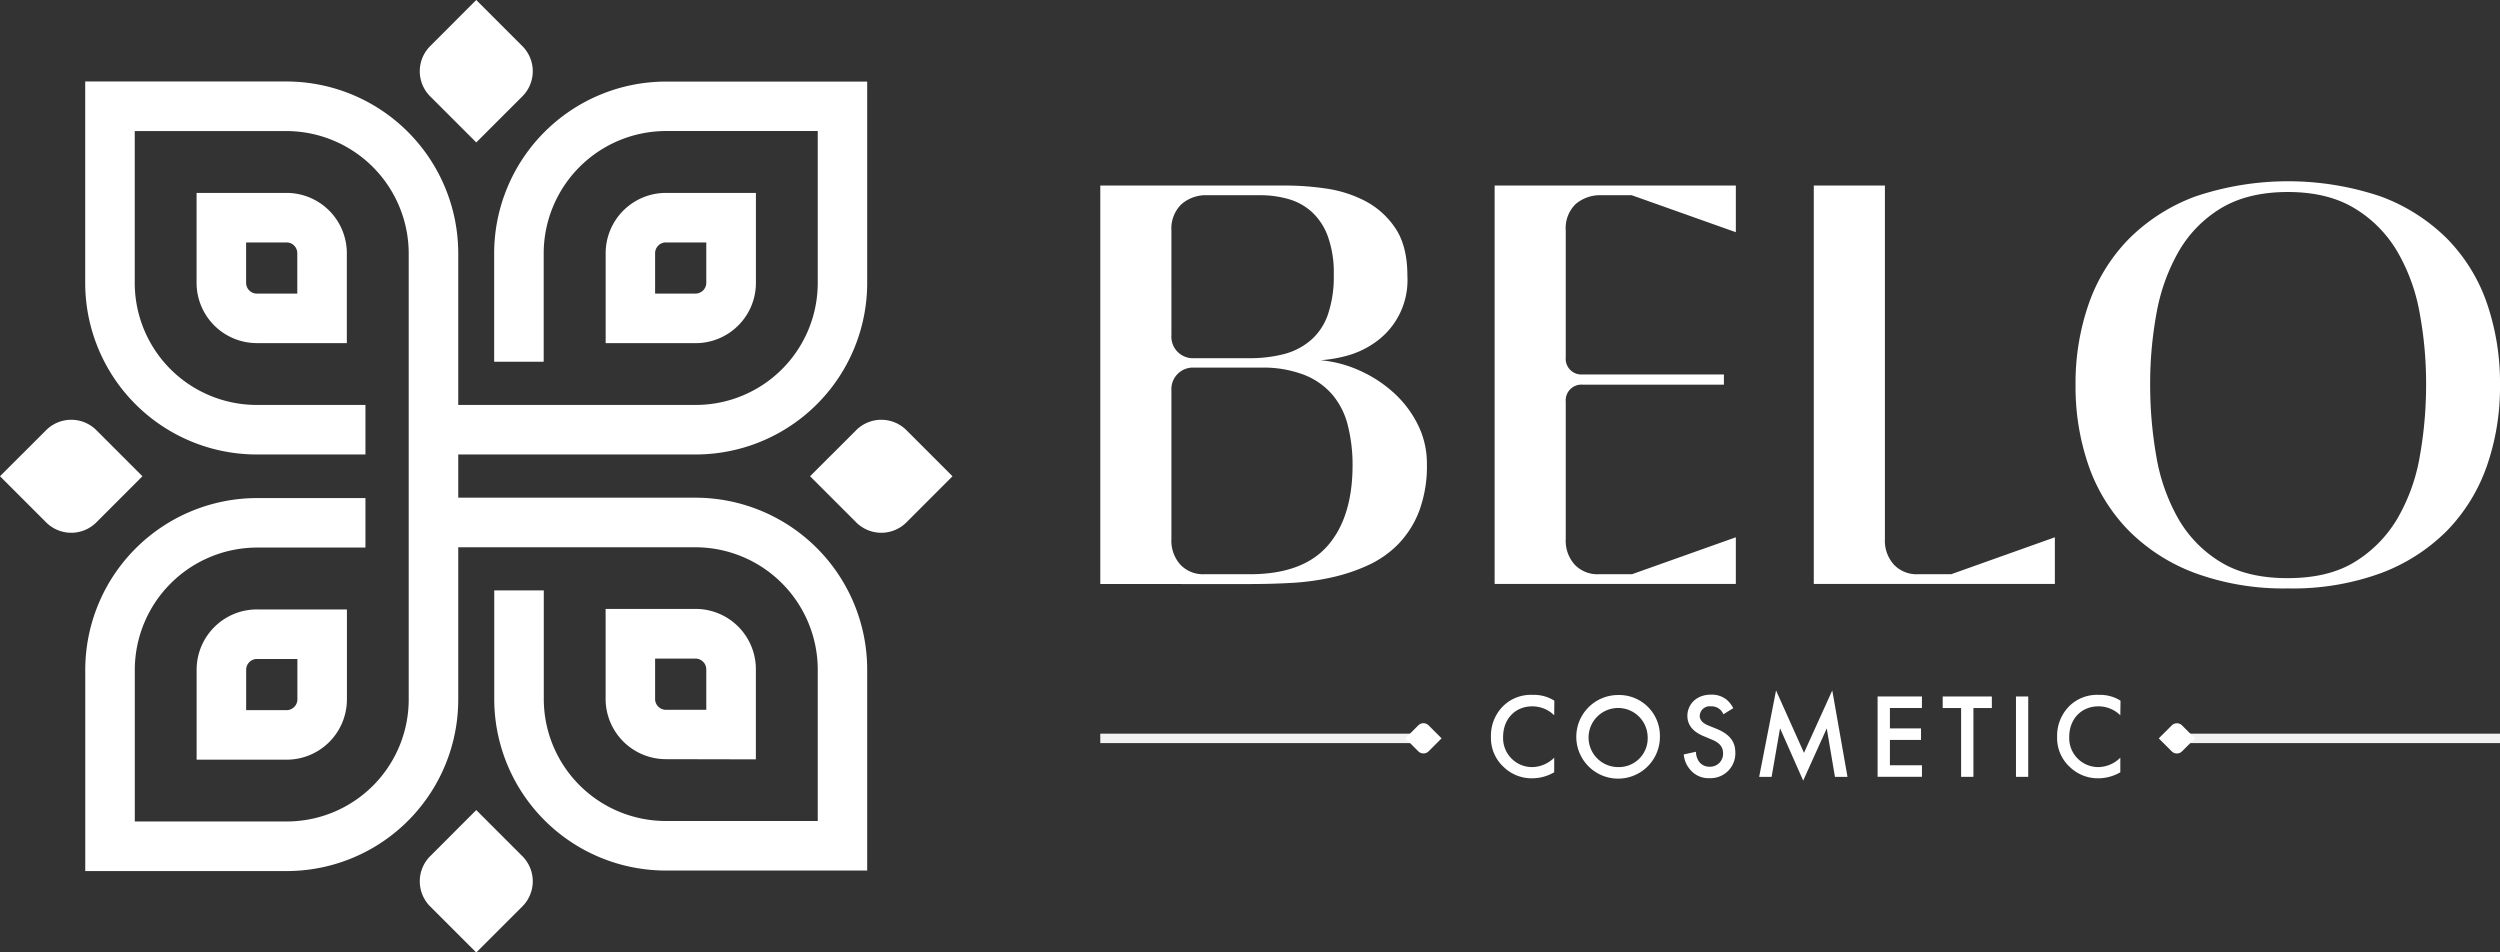 <svg xmlns="http://www.w3.org/2000/svg" viewBox="0 0 530.45 202.1"><rect x="0" y="0" width="530.45" height="202.1" fill="#333333" stroke="none"/><defs><style>.cls-1,.cls-2{fill:#fff;}.cls-2{stroke:#f2f2f2;stroke-miterlimit:10;stroke-width:2px;}</style></defs><g id="Layer_2" data-name="Layer 2"><g id="Layer_1-2" data-name="Layer 1"><path class="cls-1" d="M30.22,101.05l-9.77-9.77a7.54,7.54,0,0,0-10.67,0L0,101.05l9.78,9.78a7.54,7.54,0,0,0,10.67,0Z"/><path class="cls-1" d="M192.33,91.28a7.54,7.54,0,0,0-10.67,0l-9.78,9.77,9.78,9.78a7.54,7.54,0,0,0,10.67,0l9.77-9.78Z"/><path class="cls-1" d="M101.05,30.22l9.78-9.77a7.54,7.54,0,0,0,0-10.67L101.05,0,91.28,9.78a7.54,7.54,0,0,0,0,10.67Z"/><path class="cls-1" d="M101.05,171.88l-9.77,9.78a7.54,7.54,0,0,0,0,10.67l9.77,9.77,9.78-9.77a7.54,7.54,0,0,0,0-10.67Z"/><path class="cls-1" d="M45.47,133.06a12.79,12.79,0,0,0-3.75,9.05v19.08H60.8a12.8,12.8,0,0,0,12.81-12.8V129.31H54.53A12.78,12.78,0,0,0,45.47,133.06ZM63.1,148.39a2.3,2.3,0,0,1-2.3,2.29H52.23v-8.57a2.3,2.3,0,0,1,2.3-2.29H63.1Z"/><path class="cls-1" d="M156.65,69.05a12.74,12.74,0,0,0,3.74-9V40.93H141.31a12.8,12.8,0,0,0-12.8,12.8V72.81h19.08A12.76,12.76,0,0,0,156.65,69.05ZM139,53.73a2.29,2.29,0,0,1,.67-1.62,2.25,2.25,0,0,1,1.62-.67h8.57V60a2.29,2.29,0,0,1-2.29,2.29H139Z"/><path class="cls-1" d="M147.58,105.6H97.23V96.43h50.38A36.41,36.41,0,0,0,184,60V17.31l-42.71,0a36.49,36.49,0,0,0-36.44,36.44v23h10.51v-23A26,26,0,0,1,141.31,27.8h32.2V60A25.9,25.9,0,0,1,147.6,85.92H97.23V84h0V53.73A36.49,36.49,0,0,0,60.79,17.29l-42.71,0V60A36.41,36.41,0,0,0,54.49,96.43H77.54V85.92h-23A25.9,25.9,0,0,1,28.59,60V27.81h32.2A26,26,0,0,1,86.72,53.73V91.17h0v57.21A25.9,25.9,0,0,1,60.81,174.3H28.6V142.11a26,26,0,0,1,25.94-25.93h23V105.68h-23a36.49,36.49,0,0,0-36.45,36.44l0,42.7H60.81a36.4,36.4,0,0,0,36.42-36.44V116.12h50.35A26,26,0,0,1,173.51,142v32.2H141.28a25.91,25.91,0,0,1-25.9-25.93v-23H104.87v23a36.41,36.41,0,0,0,36.41,36.44H184l0-42.7A36.48,36.48,0,0,0,147.58,105.6Z"/><path class="cls-1" d="M160.38,161.12V142a12.79,12.79,0,0,0-12.8-12.8H128.5v19.07a12.8,12.8,0,0,0,12.8,12.81ZM139,148.31v-8.57h8.57a2.25,2.25,0,0,1,1.62.68h0a2.27,2.27,0,0,1,.67,1.62v8.57H141.3a2.23,2.23,0,0,1-1.62-.68A2.21,2.21,0,0,1,139,148.31Z"/><path class="cls-1" d="M41.71,40.93V60a12.8,12.8,0,0,0,12.8,12.8H73.59V53.73a12.8,12.8,0,0,0-12.8-12.8Zm21.37,12.8V62.3H54.51A2.29,2.29,0,0,1,52.22,60V51.44h8.57a2.24,2.24,0,0,1,1.61.66A2.28,2.28,0,0,1,63.08,53.73Z"/><path class="cls-1" d="M280.18,76.43a25.54,25.54,0,0,1,8.27,2.18,27.09,27.09,0,0,1,7.25,4.71,22.8,22.8,0,0,1,5.13,6.76,18.44,18.44,0,0,1,1.93,8.33,27.28,27.28,0,0,1-1.63,10,20.71,20.71,0,0,1-4.41,7,21.52,21.52,0,0,1-6.46,4.53,38,38,0,0,1-7.78,2.59,52.09,52.09,0,0,1-8.45,1.15q-4.35.24-8.46.24H233.46V39.37h39.72a58.43,58.43,0,0,1,8,.61,26,26,0,0,1,8.33,2.59,17.38,17.38,0,0,1,6.52,5.79q2.6,3.81,2.59,10.21a16.08,16.08,0,0,1-6.82,14.06,18.68,18.68,0,0,1-6,2.84A28.12,28.12,0,0,1,280.18,76.43Zm-31.63-5.31A4.57,4.57,0,0,0,253.38,76H265a29,29,0,0,0,7.55-.9,14.23,14.23,0,0,0,5.67-3,12.65,12.65,0,0,0,3.56-5.44A24.77,24.77,0,0,0,283,58.32a22.71,22.71,0,0,0-1.27-8.2,13.12,13.12,0,0,0-3.44-5.2,12.48,12.48,0,0,0-5-2.71,21.56,21.56,0,0,0-5.85-.79H256.16a7.87,7.87,0,0,0-5.5,1.93,7.18,7.18,0,0,0-2.11,5.56ZM253.38,78a4.57,4.57,0,0,0-4.83,4.83v31.51a7.56,7.56,0,0,0,1.93,5.5,6.63,6.63,0,0,0,5,2h10.14q11-.12,16.18-6.16t5.19-17a34.22,34.22,0,0,0-1-8.39,16.1,16.1,0,0,0-3.26-6.52,15.24,15.24,0,0,0-6-4.23A24.2,24.2,0,0,0,267.63,78Z"/><path class="cls-1" d="M332.22,114.34a7.56,7.56,0,0,0,1.93,5.5,6.63,6.63,0,0,0,5,2h7.12L368.31,114v9.9H317.13V39.37h51.18v9.9l-22.09-7.85h-6.4a8,8,0,0,0-5.49,1.87,7.13,7.13,0,0,0-2.11,5.62V75.83a3.33,3.33,0,0,0,3.62,3.62h29.94v2.17H335.84a3.34,3.34,0,0,0-3.62,3.63Z"/><path class="cls-1" d="M399.94,114.34a7.56,7.56,0,0,0,1.94,5.5,6.6,6.6,0,0,0,4.95,2H414L436,114v9.9H384.85V39.37h15.09Z"/><path class="cls-1" d="M485.42,124.85a54.62,54.62,0,0,1-19.68-3.26,39,39,0,0,1-14.06-9A37.17,37.17,0,0,1,443.23,99a51,51,0,0,1-2.84-17.33,51,51,0,0,1,2.84-17.32,37.17,37.17,0,0,1,8.45-13.64,39.11,39.11,0,0,1,14.06-9,61.57,61.57,0,0,1,39.48,0,39.16,39.16,0,0,1,14.07,9,36.64,36.64,0,0,1,8.39,13.64,52,52,0,0,1,2.77,17.32A51,51,0,0,1,527.62,99a37.3,37.3,0,0,1-8.45,13.64,39.11,39.11,0,0,1-14.07,9A54.55,54.55,0,0,1,485.42,124.85Zm0-2.18q8.7,0,14.31-3.5a26.66,26.66,0,0,0,9-9.23,39.55,39.55,0,0,0,4.71-13.16,86.13,86.13,0,0,0,1.33-15.27,81.6,81.6,0,0,0-1.39-15.22,39.46,39.46,0,0,0-4.77-13,26.14,26.14,0,0,0-9.05-9.11q-5.69-3.44-14.13-3.44t-14.18,3.44a25.75,25.75,0,0,0-8.94,9.11,40.78,40.78,0,0,0-4.71,13,82.46,82.46,0,0,0-1.38,15.22,87.79,87.79,0,0,0,1.32,15.39,40.32,40.32,0,0,0,4.65,13.16,25.67,25.67,0,0,0,8.94,9.17Q476.73,122.68,485.42,122.67Z"/><path class="cls-1" d="M329.77,151.77a6.64,6.64,0,0,0-4.63-1.9c-3.71,0-6.21,2.74-6.21,6.5a6.15,6.15,0,0,0,6.24,6.39,6.73,6.73,0,0,0,4.6-2v3.1a9.32,9.32,0,0,1-4.68,1.28,8.51,8.51,0,0,1-6-2.36,8.34,8.34,0,0,1-2.74-6.44,8.87,8.87,0,0,1,2.74-6.67,8.41,8.41,0,0,1,6.16-2.23,8.07,8.07,0,0,1,4.55,1.23Z"/><path class="cls-1" d="M352.2,156.32a8.87,8.87,0,1,1-8.87-8.85A8.65,8.65,0,0,1,352.2,156.32Zm-2.6,0a6.27,6.27,0,1,0-6.27,6.44A6.11,6.11,0,0,0,349.6,156.32Z"/><path class="cls-1" d="M365.66,151.56a2.62,2.62,0,0,0-.77-1.07,2.69,2.69,0,0,0-1.84-.62,2.12,2.12,0,0,0-2.4,2c0,.51.18,1.41,1.84,2.07l1.71.69c3.15,1.28,4,3.07,4,5a5.26,5.26,0,0,1-5.5,5.48,5,5,0,0,1-4-1.72,5.58,5.58,0,0,1-1.44-3.32l2.59-.56a3.68,3.68,0,0,0,.71,2.17,2.71,2.71,0,0,0,2.23,1,2.74,2.74,0,0,0,2.81-2.86c0-1.74-1.33-2.46-2.45-2.92l-1.64-.69c-1.41-.58-3.48-1.76-3.48-4.32,0-2.3,1.79-4.5,5-4.5a5,5,0,0,1,3.42,1.15,5.85,5.85,0,0,1,1.31,1.72Z"/><path class="cls-1" d="M373.26,164.83l3.58-18.33,5.93,13.24,6-13.24L392,164.83h-2.66l-1.74-10.28-5,11.08-4.91-11.1-1.79,10.3Z"/><path class="cls-1" d="M407.79,150.23H401v4.32h6.6V157H401v5.37h6.8v2.45h-9.41V147.78h9.41Z"/><path class="cls-1" d="M418.72,150.23v14.6h-2.61v-14.6H412.2v-2.45h10.43v2.45Z"/><path class="cls-1" d="M430.35,147.78v17.05h-2.6V147.78Z"/><path class="cls-1" d="M449.89,151.77a6.62,6.62,0,0,0-4.62-1.9c-3.71,0-6.22,2.74-6.22,6.5a6.15,6.15,0,0,0,6.24,6.39,6.71,6.71,0,0,0,4.6-2v3.1a9.32,9.32,0,0,1-4.67,1.28,8.54,8.54,0,0,1-6-2.36,8.34,8.34,0,0,1-2.74-6.44,8.91,8.91,0,0,1,2.74-6.67,8.41,8.41,0,0,1,6.16-2.23,8.07,8.07,0,0,1,4.55,1.23Z"/><line class="cls-2" x1="301.46" y1="156.67" x2="233.46" y2="156.67"/><path class="cls-1" d="M299.3,153.95h3.89a1.55,1.55,0,0,1,1.55,1.55v3.89a0,0,0,0,1,0,0h-3.89a1.55,1.55,0,0,1-1.55-1.55v-3.89A0,0,0,0,1,299.3,153.95Z" transform="translate(626.37 53.88) rotate(135)"/><line class="cls-2" x1="462.46" y1="156.67" x2="530.45" y2="156.67"/><path class="cls-1" d="M460.72,153.95h3.89a0,0,0,0,1,0,0v3.89a1.55,1.55,0,0,1-1.55,1.55h-3.89a0,0,0,0,1,0,0V155.5A1.55,1.55,0,0,1,460.72,153.95Z" transform="translate(246.07 -280.72) rotate(45)"/></g></g></svg>